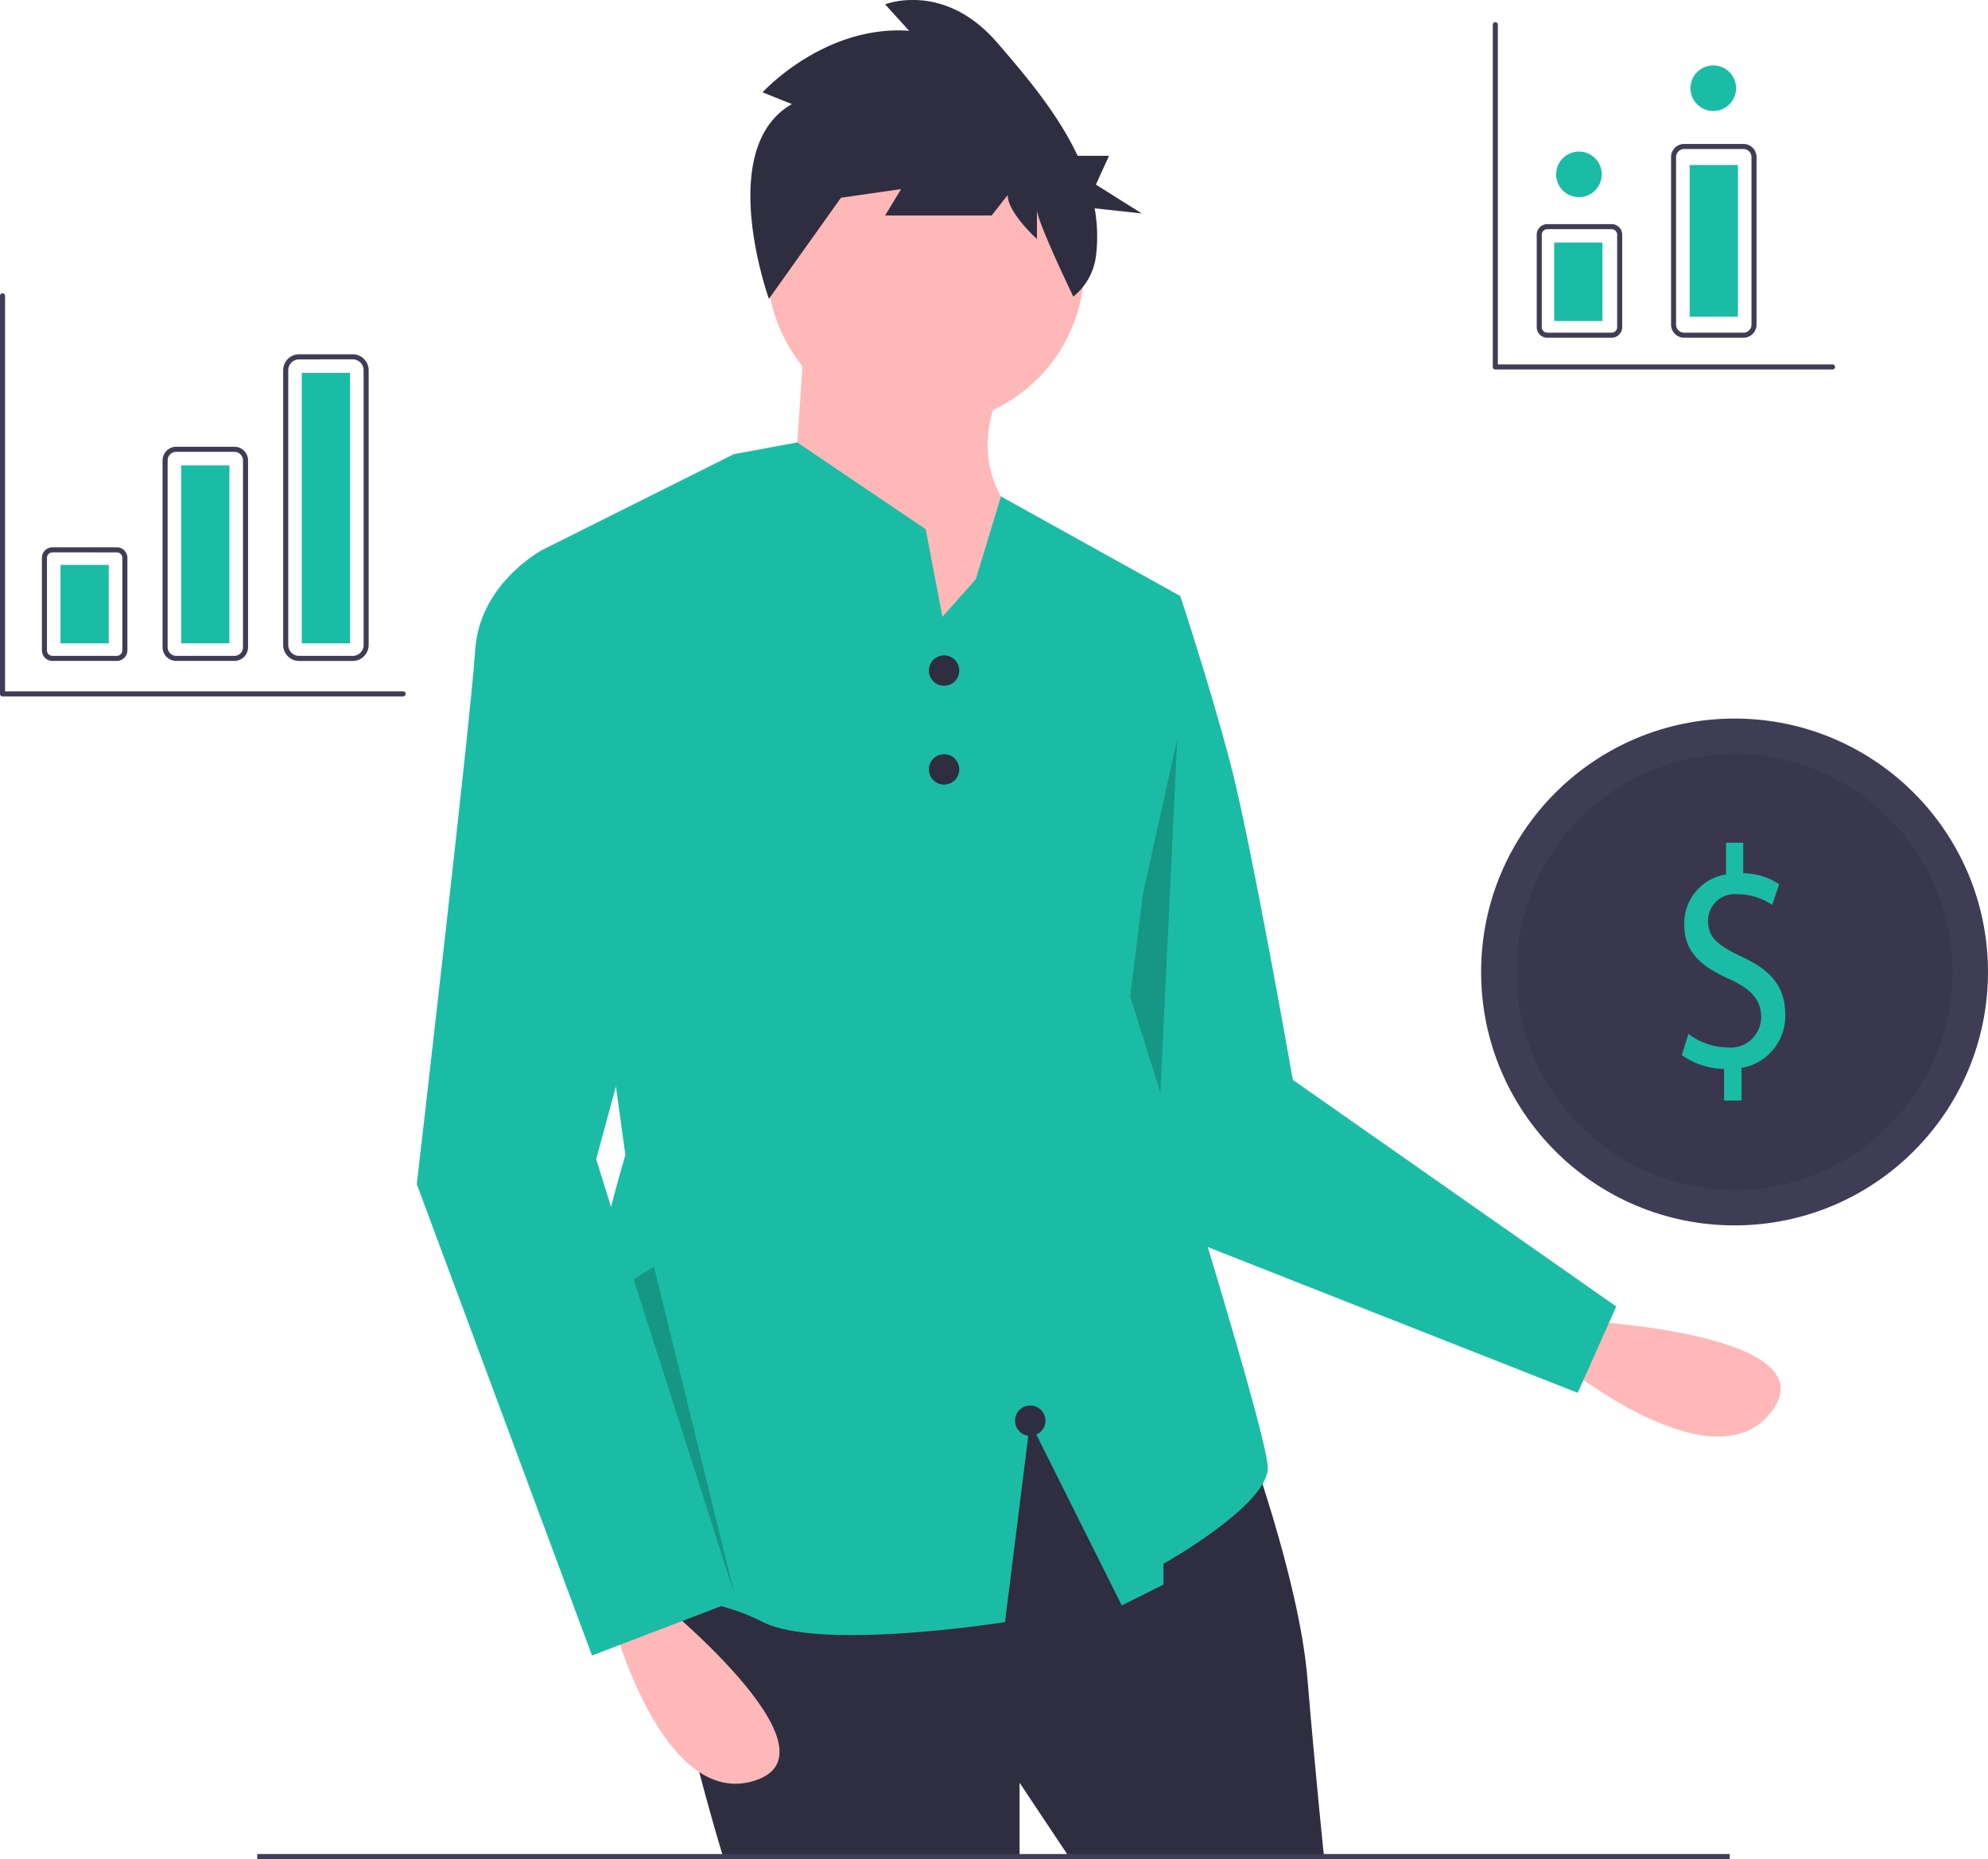 <svg xmlns="http://www.w3.org/2000/svg" width="270.298" height="252.796" viewBox="0 0 270.298 252.796"><g transform="translate(0 0)"><path d="M827.593,604.414s33.44,1.729,25.651,12.255-28.255-6.175-28.255-6.175Z" transform="translate(-612.31 -424.806)" fill="#ffb8b8"/><path d="M633.22,313.448l6.806,1.7s3.97,11.911,6.806,22.688,8.508,43.107,8.508,43.107l43.974,30.818L694.069,423.5l-58.581-23.088-13.046-51.226Z" transform="translate(-479.56 -234.105)" fill="#1bbca5"/><path d="M440.25,291.607l-2.537,53.124,5.294,15.794L427.5,349.154Z" transform="translate(-280.187 -191.121)" opacity="0.2"/><path d="M549.148,634.386s7.374,19.852,8.508,33.465,2.269,24.39,2.269,24.39h-34.6l-6.806-10.21v10.209H478.248s-11.344-36.868-6.806-41.406,47.645-23.823,47.645-23.823Z" transform="translate(-379.891 -439.617)" fill="#2f2e41"/><rect width="200.209" height="0.689" transform="translate(34.976 252.107)" fill="#3f3d56"/><circle cx="21.554" cy="21.554" r="21.554" transform="translate(104.313 14.682)" fill="#ffb8b8"/><path d="M522.092,214.688l-1.7,24.957,21.554,28.927,10.777-27.226s-9.642-6.239-3.97-19.285Z" transform="translate(-412.674 -169.377)" fill="#ffb8b8"/><path d="M520.323,397.223c0,5.107-14.18,13.046-14.18,13.046V413.1l-5.672,2.836-12.478-24.955-3.4,27.223s-24.959,3.973-32.9,0-11.913-2.267-23.257-6.237,4.538-57.289,4.538-57.289l-11.344-82.244,24.783-12.392,1.306-.655,3.408-.627,5.224-.965,17.461,11.8,1.406,7.374.865,4.538,4.535-5.107,3.425-11.265,24.37,13.536-6.806,54.449S520.323,392.119,520.323,397.223Z" transform="translate(-347.947 -197.633)" fill="#1bbca5"/><path d="M455.284,713.428s26.091,20.987,13.613,24.957-19.285-21.554-19.285-21.554Z" transform="translate(-366.286 -496.255)" fill="#ffb8b8"/><path d="M394.938,301.414l-5.672-1.134s-8.508,4.538-9.075,13.613-7.941,72.6-7.941,72.6l23.823,64.094,19.285-7.374-18.718-60.124,14.18-52.183Z" transform="translate(-315.582 -225.475)" fill="#1bbca5"/><circle cx="2.068" cy="2.068" r="2.068" transform="translate(126.293 89.114)" fill="#2f2e41"/><circle cx="2.068" cy="2.068" r="2.068" transform="translate(126.293 102.553)" fill="#2f2e41"/><circle cx="2.068" cy="2.068" r="2.068" transform="translate(138.009 191.114)" fill="#2f2e41"/><path d="M509.525,97.352l-3.984-1.6s8.331-9.172,19.921-8.374l-3.26-3.589s7.969-3.19,15.213,5.184c3.808,4.4,8.214,9.577,10.961,15.406h4.267l-1.781,3.921,6.233,3.921-6.4-.7a21.915,21.915,0,0,1,.174,6.5,8.415,8.415,0,0,1-3.082,5.505h0s-4.941-10.228-4.941-11.823V115.7s-3.984-3.589-3.984-5.982L536.69,112.5H522.2l2.173-3.589-8.331,1.2,3.26-4.387-12.9,18.113S499.021,103.333,509.525,97.352Z" transform="translate(-401.856 -83.197)" fill="#2f2e41"/><circle cx="34.459" cy="34.459" r="34.459" transform="translate(201.379 97.708)" fill="#3f3d56"/><circle cx="29.635" cy="29.635" r="29.635" transform="translate(206.204 102.532)" opacity="0.1"/><path d="M877.139,450.8V446.49a10.015,10.015,0,0,1-5.752-1.879l.9-2.861a9.194,9.194,0,0,0,5.413,1.836,4.146,4.146,0,0,0,4.474-4.185c0-2.349-1.466-3.8-4.248-5.082-3.835-1.708-6.2-3.673-6.2-7.388a6.715,6.715,0,0,1,5.677-6.876v-4.313h2.331v4.143a9.146,9.146,0,0,1,4.887,1.495l-.94,2.819a8.306,8.306,0,0,0-4.737-1.452,3.609,3.609,0,0,0-3.985,3.673c0,2.221,1.391,3.331,4.662,4.869,3.872,1.794,5.827,4.014,5.827,7.815a7.147,7.147,0,0,1-5.94,7.26V450.8Z" transform="translate(-642.72 -301.149)" fill="#1bbca5"/><path d="M250.005,501.549,263.787,544.6,252.76,499.8Z" transform="translate(-163.855 -327.574)" opacity="0.2"/><path d="M234.521,314.611h-8.748a1.44,1.44,0,0,1-1.438-1.438V300.6a1.44,1.44,0,0,1,1.438-1.438h8.748a1.44,1.44,0,0,1,1.438,1.438v12.575A1.44,1.44,0,0,1,234.521,314.611Zm-8.748-14.762a.75.75,0,0,0-.749.749v12.575a.75.75,0,0,0,.749.749h8.748a.75.75,0,0,0,.749-.749V300.6a.75.75,0,0,0-.749-.749Z" transform="translate(-218.637 -224.74)" fill="#3f3d56"/><path d="M281.7,288.614h-7.9a1.864,1.864,0,0,1-1.862-1.862v-25.4a1.864,1.864,0,0,1,1.862-1.862h7.9a1.864,1.864,0,0,1,1.862,1.862v25.4A1.864,1.864,0,0,1,281.7,288.614Zm-7.9-28.431a1.174,1.174,0,0,0-1.173,1.173v25.4a1.174,1.174,0,0,0,1.173,1.173h7.9a1.174,1.174,0,0,0,1.173-1.173v-25.4a1.174,1.174,0,0,0-1.173-1.173Z" transform="translate(-249.835 -198.743)" fill="#3f3d56"/><path d="M328.992,264.7H321.7a2.17,2.17,0,0,1-2.167-2.167V225.167A2.17,2.17,0,0,1,321.7,223h7.29a2.17,2.17,0,0,1,2.167,2.167v37.361A2.17,2.17,0,0,1,328.992,264.7Zm-7.29-41.007a1.48,1.48,0,0,0-1.478,1.478v37.361a1.48,1.48,0,0,0,1.478,1.478h7.29a1.48,1.48,0,0,0,1.478-1.478V225.167a1.48,1.48,0,0,0-1.478-1.478Z" transform="translate(-281.032 -174.825)" fill="#3f3d56"/><rect width="6.561" height="10.662" transform="translate(8.229 76.814)" fill="#1bbca5"/><rect width="6.561" height="24.194" transform="translate(24.631 63.282)" fill="#1bbca5"/><rect width="6.561" height="36.769" transform="translate(41.034 50.707)" fill="#1bbca5"/><path d="M842.977,139.209H797.146a.345.345,0,0,1-.345-.345V92.345a.345.345,0,1,1,.689,0V138.52h45.486a.345.345,0,1,1,0,.689Z" transform="translate(-593.836 -88.966)" fill="#3f3d56"/><path d="M262.591,253.79H208.146a.344.344,0,0,1-.345-.345v-54.1a.345.345,0,1,1,.689,0V253.1h54.1a.345.345,0,1,1,0,.689Z" transform="translate(-207.801 -159.095)" fill="#3f3d56"/><path d="M824.326,187.079h-8.748a1.44,1.44,0,0,1-1.438-1.438V173.066a1.44,1.44,0,0,1,1.438-1.438h8.748a1.44,1.44,0,0,1,1.438,1.438v12.575A1.439,1.439,0,0,1,824.326,187.079Zm-8.748-14.762a.75.75,0,0,0-.749.749v12.575a.75.75,0,0,0,.749.749h8.748a.75.75,0,0,0,.749-.749V173.066a.75.75,0,0,0-.749-.749Z" transform="translate(-605.2 -141.155)" fill="#3f3d56"/><path d="M876.977,166.35h-8.052a1.788,1.788,0,0,1-1.786-1.786V141.786A1.788,1.788,0,0,1,868.926,140h8.052a1.788,1.788,0,0,1,1.786,1.786v22.777A1.788,1.788,0,0,1,876.977,166.35Zm-8.052-25.661a1.1,1.1,0,0,0-1.1,1.1v22.777a1.1,1.1,0,0,0,1.1,1.1h8.052a1.1,1.1,0,0,0,1.1-1.1V141.786a1.1,1.1,0,0,0-1.1-1.1Z" transform="translate(-639.936 -120.426)" fill="#3f3d56"/><rect width="6.561" height="10.662" transform="translate(211.314 32.987)" fill="#1bbca5"/><rect width="6.561" height="20.629" transform="translate(229.735 22.435)" fill="#1bbca5"/><circle cx="3.101" cy="3.101" r="3.101" transform="translate(211.58 20.608)" fill="#1bbca5"/><circle cx="3.101" cy="3.101" r="3.101" transform="translate(229.843 8.892)" fill="#1bbca5"/></g></svg>